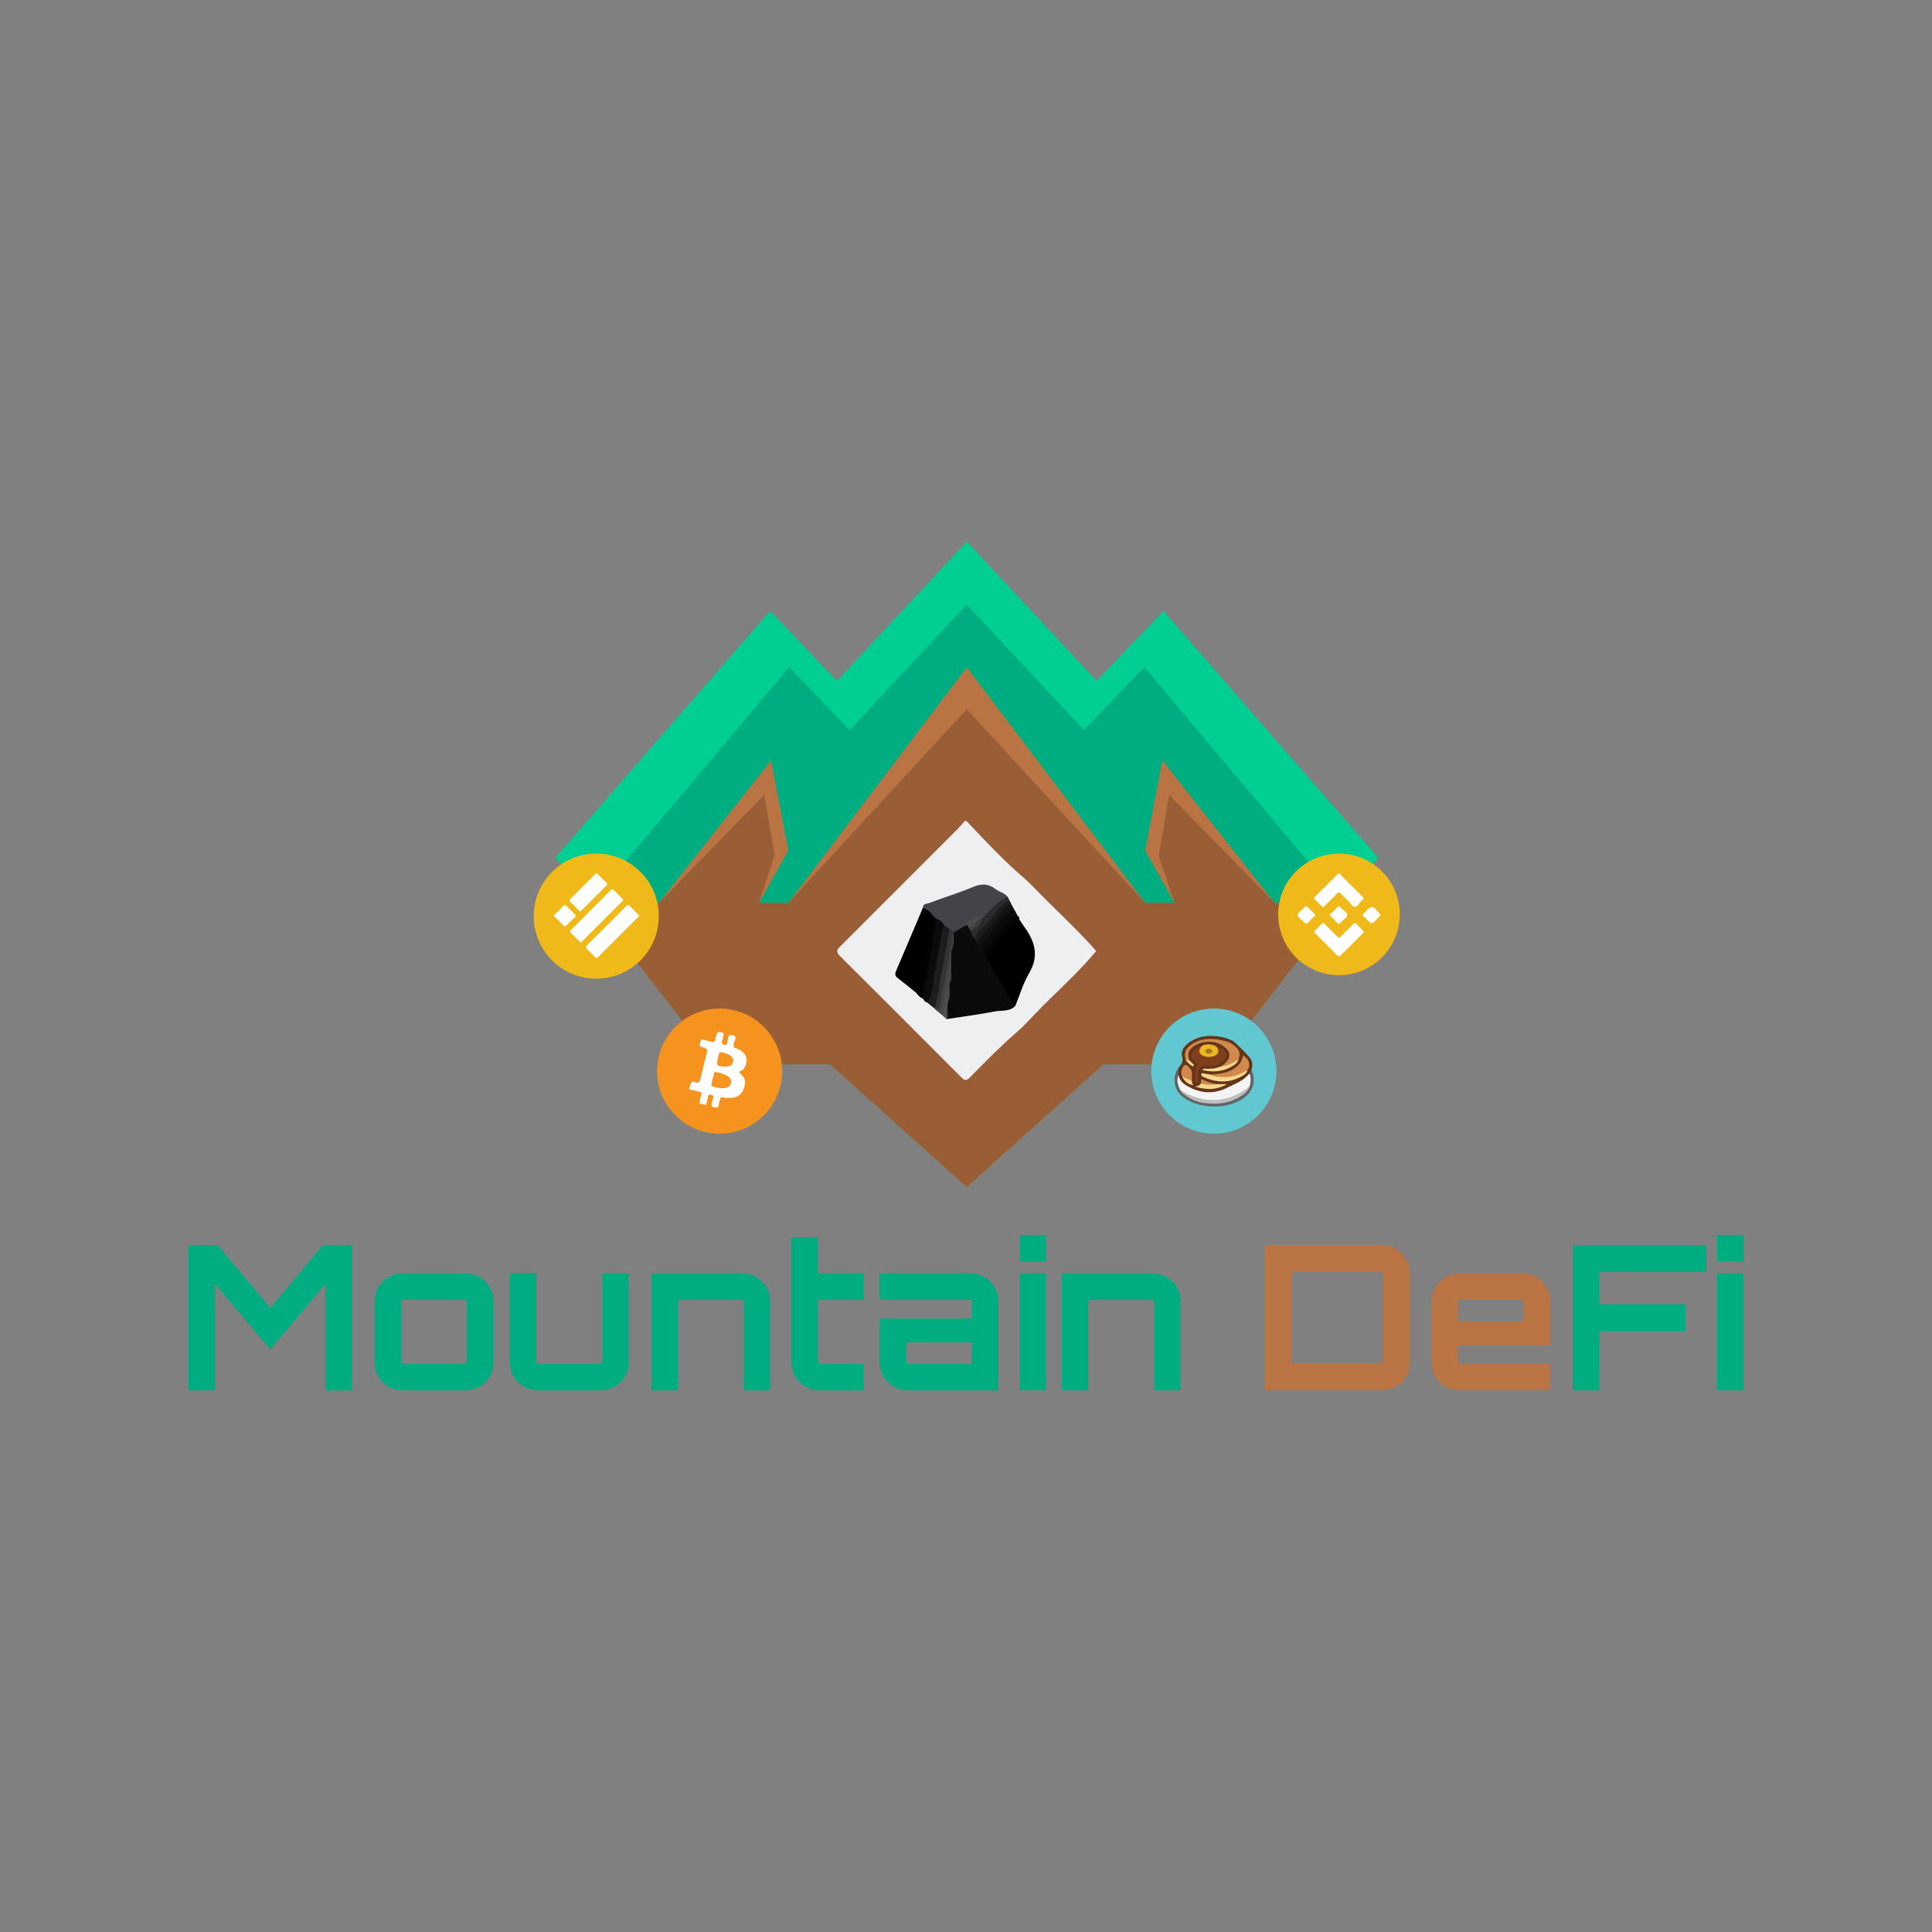 <svg id="Capa_1" data-name="Capa 1" xmlns="http://www.w3.org/2000/svg" viewBox="0 0 1000 1000"><rect x="0" y="0" width="1000" height="1000" fill="#808080" stroke="none"/><defs><style>.cls-1{fill:#00ad81;}.cls-2{fill:#ba7342;}.cls-3{fill:#00ce93;}.cls-4{fill:#9a5e36;}.cls-5{fill:#efb919;}.cls-6{fill:#fefefe;}.cls-7{fill:#fefefd;}.cls-8{fill:#61c7d1;}.cls-9{fill:#633619;}.cls-10{fill:#626566;}.cls-11{fill:#f5f4f4;}.cls-12{fill:#803e1d;}.cls-13{fill:#d1894e;}.cls-14{fill:#f9d88d;}.cls-15{fill:#ebb71c;}.cls-16{fill:#f9d78c;}.cls-17{fill:#f9d88c;}.cls-18{fill:#d08a4e;}.cls-19{fill:#f7d58a;}.cls-20{fill:#f4d289;}.cls-21{fill:#bfbdbd;}.cls-22{fill:#a2772b;}.cls-23{fill:#f6931f;}.cls-24{fill:#f6941f;}.cls-25{fill:#f69420;}.cls-26{fill:#eeeff0;}.cls-27{fill:#0a0b0c;}.cls-28{fill:#43434a;}.cls-29{fill:#0b0b0b;}.cls-30{fill:#1d1d1e;}.cls-31{fill:#020203;}.cls-32{fill:#2b2b2c;}.cls-33{fill:#343435;}.cls-34{fill:#0a0a0a;}.cls-35{fill:#121212;}.cls-36{fill:#1c1c1d;}.cls-37{fill:#48484a;}.cls-38{fill:#040405;}.cls-39{fill:#403f41;}.cls-40{fill:#070707;}.cls-41{fill:#515153;}.cls-42{fill:#4b4b4e;}.cls-43{fill:#3f3f41;}.cls-44{fill:#3d3c3e;}</style></defs><title>Logo 3 light</title><path class="cls-1" d="M97.52,719.65V644.48h15.14L139.91,677l27.14-32.47H182.3v75.17H168.41V664.53l-28.5,33.93L111.3,664.63v55Z"/><path class="cls-1" d="M208.29,719.65a14.44,14.44,0,0,1-14.41-14.41V673.5a14.43,14.43,0,0,1,14.41-14.4H241a14.43,14.43,0,0,1,14.41,14.4v31.74A14.44,14.44,0,0,1,241,719.65ZM211.22,706h26.83c1.95,0,3-.13,3.29-.37s.36-1.34.36-3.29V676.43c0-1.95-.12-3-.36-3.29s-1.34-.37-3.29-.37H211.22c-1.95,0-3.05.13-3.29.37s-.37,1.34-.37,3.29v25.89c0,1.95.12,3,.37,3.29S209.27,706,211.22,706Z"/><path class="cls-1" d="M278.35,719.65a14.44,14.44,0,0,1-14.41-14.41V659.1h13.68v43.22c0,1.95.12,3,.36,3.29s1.34.37,3.29.37H308.1c1.95,0,3-.13,3.29-.37s.37-1.34.37-3.29V659.1h13.68v46.14A14.44,14.44,0,0,1,311,719.65Z"/><path class="cls-1" d="M337.13,719.65V659.1h47.08a14.43,14.43,0,0,1,14.41,14.4v46.15H385V676.43c0-1.95-.13-3-.37-3.29s-1.34-.37-3.29-.37H354.46c-1.95,0-3,.13-3.29.37s-.37,1.34-.37,3.29v43.22Z"/><path class="cls-1" d="M424.1,719.65a14.44,14.44,0,0,1-14.41-14.41V640.51h13.68V659.1H447v13.67H423.37v29.55c0,1.95.12,3,.36,3.29s1.34.37,3.29.37H447v13.67Z"/><path class="cls-1" d="M469.72,719.65a14.44,14.44,0,0,1-14.41-14.41V682.48h47.82v-6.05c0-1.95-.12-3-.36-3.29s-1.34-.37-3.29-.37H455.31V659.1H502.4a14.43,14.43,0,0,1,14.41,14.4v46.15ZM472.65,706h30.48V694.8H469v7.52c0,1.95.12,3,.37,3.29S470.7,706,472.65,706Z"/><path class="cls-1" d="M527.77,653V639.26h13.68V653Zm0,66.61V659.1h13.68v60.55Z"/><path class="cls-1" d="M549.59,719.65V659.1h47.09a14.43,14.43,0,0,1,14.41,14.4v46.15H597.41V676.43c0-1.95-.12-3-.37-3.29s-1.34-.37-3.28-.37H566.92c-1.95,0-3,.13-3.29.37s-.36,1.34-.36,3.29v43.22Z"/><path class="cls-2" d="M654.62,719.65V644.48h60.56A14.61,14.61,0,0,1,729.8,659v46.15a14.61,14.61,0,0,1-14.62,14.51Zm17.44-13.88h40.2c1.88,0,3-.12,3.23-.37s.42-1.34.42-3.29V662c0-1.95-.14-3-.42-3.29s-1.35-.36-3.23-.36h-40.2c-1.95,0-3,.12-3.29.36s-.36,1.34-.36,3.29v40.09c0,1.95.12,3,.36,3.29S670.11,705.77,672.06,705.77Z"/><path class="cls-2" d="M755.38,719.65A14.44,14.44,0,0,1,741,705.24V673.5a14.43,14.43,0,0,1,14.41-14.4h32.68a14.43,14.43,0,0,1,14.4,14.4v22.77H754.65v6.05c0,1.95.12,3,.36,3.29s1.34.37,3.29.37h44.16v13.67Zm-.73-35.7h34.14v-7.52c0-1.95-.13-3-.37-3.29s-1.34-.37-3.29-.37H758.3c-1.95,0-3,.13-3.29.37s-.36,1.34-.36,3.29Z"/><path class="cls-1" d="M814,719.65V644.48h69.22v13.89H827.83v16.7h44.48v14H827.83v30.59Z"/><path class="cls-1" d="M888.8,653V639.26h13.68V653Zm0,66.61V659.1h13.68v60.55Z"/><polygon class="cls-3" points="602.19 316.26 567.57 352.44 500.38 280.35 433.2 352.44 398.57 316.26 287.46 443.91 370.67 550.89 429.58 550.89 500.38 614.46 571.18 550.89 630.1 550.89 713.31 443.91 602.19 316.26"/><polygon class="cls-1" points="592.28 345.3 561.02 377.95 500.38 312.88 439.74 377.95 408.49 345.3 305.67 467.33 383.81 531.78 447.44 534.13 500.38 614.46 551.9 544.74 608.06 531.38 695.09 467.33 592.28 345.3"/><polygon class="cls-2" points="500.38 345.42 592.74 467.33 607.93 467.33 592.74 440.2 601.64 393.6 659.77 467.33 695.09 467.33 630.1 550.89 571.18 550.89 500.38 614.46 429.58 550.89 370.67 550.89 305.67 467.33 341 467.33 399.12 393.6 408.02 440.2 392.84 467.33 408.02 467.33 500.38 345.42 500.38 345.42"/><polygon class="cls-4" points="659.77 467.33 605.17 411.41 599.77 442.95 607.93 467.33 592.74 467.33 500.38 367.09 408.02 467.33 392.84 467.33 400.92 442.52 395.6 411.41 341 467.33 305.67 467.33 370.67 550.89 429.58 550.89 500.38 614.46 571.18 550.89 630.1 550.89 695.09 467.33 659.77 467.33"/><circle class="cls-5" cx="693.05" cy="473.29" r="31.47"/><path class="cls-6" d="M706,482.34c-.32.37-.58.69-.87,1-3.75,3.73-7.51,7.44-11.24,11.19-.66.67-1.05.7-1.72,0q-5.62-5.72-11.34-11.34c-.63-.63-.81-1.05-.06-1.72,1.11-1,2.18-2.08,3.19-3.19.66-.73,1.1-.6,1.73,0,2.1,2.15,4.3,4.2,6.36,6.38.84.89,1.3.77,2.08-.05,2-2.08,4.12-4,6.1-6.13.84-.9,1.36-.82,2.12,0,.91,1,1.94,2,2.91,2.95C705.47,481.73,705.69,482,706,482.34Z"/><path class="cls-6" d="M705.94,465c-.47.5-.85,1-1.29,1.36-1.14,1.05-2.06,3-3.39,3s-2.27-1.93-3.4-3c-1.31-1.23-2.64-2.46-3.85-3.8-.79-.87-1.26-.72-2,0-2.09,2.17-4.28,4.23-6.38,6.38-.64.66-1,.74-1.7,0a43.5,43.5,0,0,0-3.18-3.19c-.74-.67-.6-1.09,0-1.72q5.73-5.65,11.37-11.36c.56-.57.93-.74,1.59-.07,3.84,3.9,7.73,7.76,11.6,11.63C705.55,464.47,705.71,464.71,705.94,465Z"/><path class="cls-7" d="M680.83,473.61c-.28.33-.5.61-.75.86-1,1-2,1.89-2.9,2.95s-1.45.85-2.2-.07c-1.09-1.34-3.36-2.33-3.28-3.8.08-1.27,2.15-2.39,3.25-3.65.8-.91,1.39-1.09,2.25-.06s1.94,2,2.91,2.94C680.35,473,680.57,473.3,680.83,473.61Z"/><path class="cls-6" d="M693,468.91c.44.42.85.77,1.22,1.16,1.12,1.16,3,2.26,3.13,3.52s-2.06,2.26-3,3.53-1.74,1.26-2.73,0a26.34,26.34,0,0,0-2.79-2.8c-.57-.54-.55-.91,0-1.44,1.14-1.07,2.21-2.2,3.32-3.3C692.43,469.35,692.73,469.16,693,468.91Z"/><path class="cls-7" d="M714.6,473.66c-.56.59-1,1.12-1.53,1.64-3,3.26-3,3.26-6.1.16a9.32,9.32,0,0,0-.9-.88c-.92-.68-.76-1.18,0-2,4.13-4.19,4.18-4.21,7.95.33Z"/><circle class="cls-5" cx="308.62" cy="474.19" r="32.38"/><path class="cls-6" d="M322.65,465.78c-.27.32-.48.61-.73.85q-10.28,10.29-20.55,20.59c-.61.61-1,.67-1.59,0-1.36-1.46-2.77-2.88-4.24-4.24-.77-.71-.53-1.12.09-1.73q10.25-10.2,20.44-20.45c.65-.65,1.06-.74,1.73,0,1.32,1.42,2.73,2.75,4.09,4.13C322.14,465.17,322.36,465.45,322.65,465.78Z"/><path class="cls-6" d="M330.86,474c-.28.32-.5.6-.76.85Q319.9,485,309.7,495.26c-.73.74-1.18.75-1.88,0-1.32-1.42-2.7-2.79-4.11-4.11-.71-.66-.63-1.08,0-1.72Q314,479.25,324.15,469c.74-.74,1.18-.74,1.87,0,1.32,1.42,2.73,2.75,4.1,4.13C330.37,473.39,330.59,473.66,330.86,474Z"/><path class="cls-6" d="M300.3,471.77c-.32-.26-.6-.47-.85-.71-1.37-1.37-2.71-2.77-4.12-4.1-.67-.63-.76-1-.05-1.74q6.35-6.25,12.6-12.59c.65-.66,1.06-.75,1.74,0,1.36,1.47,2.79,2.87,4.23,4.25.54.52.65.87.06,1.45q-6.45,6.4-12.86,12.84C300.84,471.35,300.59,471.52,300.3,471.77Z"/><path class="cls-6" d="M298.11,474c-.28.31-.5.59-.75.84-1.37,1.37-2.76,2.71-4.09,4.11-.63.68-1.07.74-1.74,0-1.36-1.45-2.78-2.85-4.22-4.22-.66-.62-.55-1,.05-1.6,1.44-1.37,2.84-2.8,4.23-4.21.47-.48.83-.81,1.46-.15,1.5,1.57,3.06,3.08,4.6,4.62C297.8,473.57,297.93,473.77,298.11,474Z"/><circle class="cls-8" cx="628.3" cy="554.4" r="32.38"/><path class="cls-9" d="M610.46,552.1a1.89,1.89,0,0,1,.19-.3,4.46,4.46,0,0,0,1.2-4.84c-.73-2.79.79-5.11,3-6.87,4.36-3.45,9.38-4.37,14.78-3.72a23,23,0,0,1,8.61,2.44,82.09,82.09,0,0,1,9,9.06,6.37,6.37,0,0,1,.41,6,2.72,2.72,0,0,1-.64,2.38,6.94,6.94,0,0,1-2.56,2.49c-4.81,2.23-8.79,6.17-14.32,6.9-6.36.84-12.31,0-17.68-3.84-1.87-1.33-2.45-3.33-3.32-5.22A7.79,7.79,0,0,1,610.46,552.1Z"/><path class="cls-10" d="M610.46,552.1c-.32,1.44-.85,2.86-.43,4.37a13.92,13.92,0,0,0,1.67,7.24,3.93,3.93,0,0,0,1.81,2.54c6.16,4.06,12.89,4.9,20,3.68a22,22,0,0,0,10.24-4.55,4.81,4.81,0,0,0,2.2-3.5c.76-2,.34-4.14.67-6.19.35-.6.71-1.19,1.07-1.79a10.78,10.78,0,0,1-2.26,13c-8.3,8-26.66,7.68-34.69-.53A10.85,10.85,0,0,1,610.46,552.1Z"/><path class="cls-11" d="M646.61,555.69c1.17,2.12.64,4.32.28,6.51a17.34,17.34,0,0,1-8.42,5.92c-8.71,3.2-17.16,3.1-25.23-2a8.6,8.6,0,0,1-2.43-2.1c-1.15-2.43-1.95-4.9-.78-7.57a7.12,7.12,0,0,0,3.19,4.82c7,4.64,14.66,5.45,22,1.72C639.2,561,643.67,559.41,646.61,555.69Z"/><path class="cls-12" d="M629.56,541.66a8,8,0,0,1,3.08,1.42c2.52,1.64,2.76,4,.53,6a10.08,10.08,0,0,1-8.35,2.49c-2.82-.4-4.5.92-4.59,3.82-.05,1.32,0,2.65-.07,4,0,.54-.22,1.15-.92,1.1s-.77-.58-.78-1.08c0-2.44-.43-5,.92-7.21a1.55,1.55,0,0,0-.28-2.25c-4.43-3.23-2.27-6.38,1.67-8.14a8.94,8.94,0,0,1,1.37-.38c.35.69-.11,1.27-.27,1.88a1.84,1.84,0,0,0,.77,2.2,6,6,0,0,0,6.12-.08,1.79,1.79,0,0,0,.83-2.16A1.59,1.59,0,0,1,629.56,541.66Z"/><path class="cls-13" d="M613.72,548.15a5.65,5.65,0,0,1,2-6.7c5.21-4.19,11.1-4.26,17.24-2.87a14.23,14.23,0,0,1,6.29,2.93c2.24,1.93,2.87,4.22,1.83,6.68a11.25,11.25,0,0,1-7.58,4.4c-.67.12-1.33.19-1.76-.51a14.07,14.07,0,0,0,3.51-3.06,4.33,4.33,0,0,0-.28-6c-4.47-5-13.78-5.1-18.43-.29-1.92,2-1.78,4.17-.61,6.46C614.71,549.92,614.43,548.56,613.72,548.15Z"/><path class="cls-13" d="M625.63,556.08a28.07,28.07,0,0,0,9.24-1.15c4.31-1.43,7.58-3.88,8.55-8.62,3.17,1.82,4.13,5.28,2.18,7.62-2.46,2.88-5.83,3.87-9.38,4.31a22.26,22.26,0,0,1-8.89-.69C626.58,557.34,625.59,557.27,625.63,556.08Z"/><path class="cls-14" d="M625.63,556.08a21.29,21.29,0,0,0,18.23-1.22l1.74-.93c-.17,1.43-1.27,2.18-2.32,2.81-6.75,4.06-13.66,3.79-20.63.58-.57-.26-1-.63-.82-1.39s.85-.37,1.32-.29C624,555.77,624.8,555.93,625.63,556.08Z"/><path class="cls-15" d="M629.56,541.66c1.8,2.58,1.19,4.27-1.85,5.15a7,7,0,0,1-3.9,0c-3.3-.9-3.93-2.93-1.67-5.47A7.9,7.9,0,0,1,629.56,541.66Z"/><path class="cls-13" d="M611.92,557.19a3.71,3.71,0,0,1-.39-2.44c.15-1.46.6-2.93,2-3.56.86-.39,3.44,2.68,3.43,3.89,0,1.43,0,2.87-.06,4.3-1.32.93-2.32,0-3.35-.61A5.46,5.46,0,0,1,611.92,557.19Z"/><path class="cls-16" d="M631.76,552.08a18.56,18.56,0,0,0,9.34-3.89,5.07,5.07,0,0,1-2.07,2.86c-5,3.55-10.55,4.22-16.78,2.76,1.12-1.15,2.22-.5,3.17-.61s2.16-.07,3.22-.25A31.43,31.43,0,0,0,631.76,552.08Z"/><path class="cls-17" d="M629.62,561.15h5.48c-5.27,3-10.71,3.13-16.73,1.17a3.47,3.47,0,0,0,3.24-1.57,3.39,3.39,0,0,1,2.75-.22A18.66,18.66,0,0,0,629.62,561.15Z"/><path class="cls-18" d="M629.62,561.15a15.14,15.14,0,0,1-8-.4c0-.65.07-1.3.13-2.26A29.8,29.8,0,0,0,629.62,561.15Z"/><path class="cls-19" d="M611.92,557.19a29.07,29.07,0,0,0,5,2.19,4.07,4.07,0,0,0,.76,2.32A7.29,7.29,0,0,1,611.92,557.19Z"/><path class="cls-20" d="M613.72,548.15l2.23,1c.56.53,1.11,1.06,1.68,1.57.29.26.44.48.19.89s-.59.3-.87.1C615.61,550.77,614.16,549.91,613.72,548.15Z"/><path class="cls-21" d="M610.81,564c11.63,7.75,25.46,7.05,36.08-1.84-.77,2.45-2.64,4-4.66,5.28-5.33,3.43-11.29,4.24-17.46,3.61a21.11,21.11,0,0,1-12-4.74A5,5,0,0,1,610.81,564Z"/><path class="cls-22" d="M627.66,544.1a2.16,2.16,0,0,1-2,1.39c-.8-.06-1.82-.52-1.72-1.47s1.13-1.18,2-1.21A1.85,1.85,0,0,1,627.66,544.1Z"/><circle class="cls-23" cx="372.47" cy="554.4" r="32.38"/><path class="cls-6" d="M382.32,554.84c3.43,2.93,4,4.83,2.71,8.43s-3.58,5-7.64,5a8.23,8.23,0,0,1-2.54-.17c-1.68-.58-2.17.22-2.37,1.66-.08.66-.37,1.3-.44,2-.15,1.57-.86,1.71-2.32,1.37s-1.67-1-1.25-2.24c.26-.75.35-1.56.62-2.3.44-1.19.12-1.72-1.18-1.95-.87-.16-1.22-.05-1.38.82-.21,1.14-.58,2.25-.77,3.39-.23,1.37-1.05,1-1.88.75s-2.16,0-1.69-1.66a30,30,0,0,1,.78-3c.54-1.32-.05-1.7-1.2-1.93-1.43-.29-2.83-.73-4.26-1-.8-.17-1.06-.48-.67-1.24a9.5,9.5,0,0,0,.64-1.51c.37-1.21,1-1.68,2.29-1.13,1.5.63,2.34.1,2.73-1.57,1-4.39,2.16-8.75,3.25-13.13.56-2.26.26-2.7-2-3.38-.57-.17-1.6,0-1.55-.89a10.28,10.28,0,0,1,.76-3c.15-.41.65-.1,1,0,1.36.34,2.74.61,4.07,1s2.08.27,2.23-1.27a12.29,12.29,0,0,1,.42-1.77c.52-2.09,1.59-2.52,3.48-1.46.61.34.45.76.33,1.24-.23.94-.41,1.91-.71,2.83s-.4,1.65.95,2,1.48-.31,1.67-1.23c.14-.66.37-1.3.45-2,.2-1.58.79-2.1,2.51-1.61,1.41.41,1.54,1,1.15,2.15s-1,2.46-.76,3.53,2,1.15,3,1.77c2.2,1.37,3.82,3,3.66,5.86C386.18,551.83,385.07,553.85,382.32,554.84Z"/><path class="cls-24" d="M374.21,563.27h-.37a19,19,0,0,1-5.66-1.22c.14-2.32,1-4.48,1.51-6.72.15-.71.69-.47,1.17-.38a18.27,18.27,0,0,1,5,1.63c2.1,1.08,2.93,2.49,2.49,4.15S376.54,563.26,374.21,563.27Z"/><path class="cls-25" d="M375.42,552.08c-4.51-.15-4.8-.53-3.74-4.85.74-3,.74-3,3.78-2.05a14,14,0,0,1,1.51.61c2,1,2.86,2.3,2.46,3.93S377.63,552.16,375.42,552.08Z"/><path class="cls-26" d="M500.29,425c9.69,10.28,19.38,20.57,30.11,29.81,1.85,1.59,3.56,3.34,5.26,5.09,10.49,10.87,21.78,20.95,31.72,32.36C557.64,504.07,546,514,535.49,525.06c-3,3.18-6,6.43-9.35,9.29-8.5,7.34-16.3,15.4-24.18,23.37-1.63,1.65-2.61,1.71-4.29,0q-31.35-31.5-62.86-62.83c-2.83-2.8-.85-4.08.89-5.82q30-30,60.07-60.08c1.26-1.26,2.37-2.66,3.54-4Z"/><path class="cls-27" d="M525.52,520.71c-3,3-7.1,2.14-10.7,2.83-8,1.53-16.16,2.62-24.25,3.89-1.28-1.63-1.4-3.55-1.34-5.51a14.15,14.15,0,0,1,.37-3.25c1.08-3.11.15-6.41.93-9.54.9-2.56.55-5.22.61-7.84,0-2.08,0-4.15,0-6.23a13.41,13.41,0,0,1,.2-2.19,41.14,41.14,0,0,0,1.34-9.37,4.16,4.16,0,0,1,.48-1.27c2-1.83,4-3.6,6.83-3.88a3,3,0,0,1,1.64,1.07,21.48,21.48,0,0,1,1.32,2.21c.78,1.44,1.76,2.76,2.51,4.21a7.89,7.89,0,0,0,1.16,1.85c.58.42,1.39.41,1.88,1a25.25,25.25,0,0,1,1.22,2.64l1.08,2.22c.21.38.39.77.57,1.16,4.24,7.48,8.45,15,12.89,22.33A13.16,13.16,0,0,1,525.52,520.71Z"/><path d="M525.52,520.71c-5.94-8.32-10.58-17.4-15.45-26.34,4-6.29,9.33-11.5,14.13-17.14.8-1,1.83-1.9,3.35-1.41.79,1.18,1.53,2.4,2.37,3.54,5.62,7.59,8.14,15.24,2.74,24.36C529.55,509,527.85,515,525.52,520.71Z"/><path class="cls-28" d="M500.28,478.75l-6.78,3.94a6.9,6.9,0,0,1-2.7-1.26,18.42,18.42,0,0,1-2.89-2.31,17.66,17.66,0,0,0-3.42-2.74,21,21,0,0,1-2.42-2.09c-1.28-1.66-3.6-2.3-4.38-4.45.09-2.35,2.27-2,3.58-2.55,7.39-2.78,15-5.11,22.24-8.14,4.27-1.77,7.89-1.9,11.63.93,2,1.52,4.68,2.07,6.41,4.08,0,.15,0,.36-.16.45-4.44,3.72-8.43,7.93-12.79,11.74a2.79,2.79,0,0,1-1.28-.15C504.09,474.6,502.71,478.12,500.28,478.75Z"/><path d="M477.69,469.84c2,.93,3.94,1.89,5.05,3.94,1.38,5.12-.86,9.88-1.54,14.79-1,7.38-2.42,14.71-3.88,22-.31,1.56-.14,3.8-2.88,3.49-3.27-2.63-6.5-5.32-9.84-7.86-1.47-1.13-1.43-2.18-.76-3.74C468.5,491.62,473.08,480.73,477.69,469.84Z"/><path class="cls-29" d="M484.72,475.66a5.49,5.49,0,0,1,3.87,3.07,14.51,14.51,0,0,1,0,5.76c-1.84,9.82-3.34,19.7-5.31,29.5-.42,2-.15,4.81-3.5,4.81-1.07-.18-1.53-1-2-1.84a6,6,0,0,1-.72-4.18c1.85-11.11,4-22.17,5.9-33.27C483.2,478.1,483.39,476.6,484.72,475.66Z"/><path class="cls-30" d="M479.75,518.8c3.63-4.23,2.72-9.69,3.84-14.57,1.94-8.44,2.6-17.14,5-25.5l2.83,2c2.05,4.08-.13,8-.78,11.84-1.46,8.64-2.76,17.32-4.66,25.88-.32,1.45,0,3.49-2.5,3.35Z"/><path class="cls-31" d="M484.72,475.66q-3.24,18.73-6.48,37.47c-.22,1.27-.31,2.55-.46,3.83a7.16,7.16,0,0,1-3.34-2.88c2.94-4.14,2.34-9.16,3.32-13.77,1.86-8.8,3.34-17.68,5-26.53Z"/><path class="cls-32" d="M508.12,475.82c4.09-4.33,7.8-9.1,13.43-11.66l1,1.9c-5.71,6.89-11.71,13.53-17.34,20.5-1.3-1.43-2.67-2.82-3-4.87C503.91,479.46,506.13,477.76,508.12,475.82Z"/><path class="cls-33" d="M483.48,521.83C485.7,516.6,486,511,487,505.48c1.51-8.24,3-16.48,4.46-24.72a3.11,3.11,0,0,1,2.08,1.93v0c-.84,3.31-.64,6.77-1.58,10.06-.65,8.71-2.49,17.23-4,25.81-.35,2-.35,4.38-3.42,4.24Z"/><path class="cls-34" d="M509.08,491.43c-1.15-.7-.95-1.85-1-2.92a2,2,0,0,1,.4-2.25c3.85-5,8-9.84,12.31-14.48,1-1,2-2.24,3.73-1.8l1.54,2.73C520.83,479.33,516.23,486.54,509.08,491.43Z"/><path class="cls-35" d="M524.54,470c-6.46,5.3-11.06,12.26-16.44,18.53-.65.07-1.3,1.08-2,0-.89-1.89-.07-3.54,1.09-4.82,4.21-4.65,8.27-9.43,12.26-14.27,1-1.16,2.07-2.73,4-1.41Z"/><path class="cls-36" d="M523.53,468c-4.41,1.08-5.82,5.41-8.31,8.33-3.25,3.81-8,6.72-9.07,12.17a2,2,0,0,1-1-1.95c-.27-4.49,3.84-6.24,6.12-8.84,3.54-4,5.81-9.43,11.22-11.66Z"/><path class="cls-37" d="M492.37,494.44v6.79c-1.09,2.52.35,5.31-.84,7.82-.46,3.26.82,6.68-1,9.8a.92.92,0,0,1-.43-.79c0-.35.06-.24-.12.22-.91,2.37,1.05,5.63-2.25,7.26l-2.18-1.84c2.75-4.69,2.12-10.15,3.39-15.18a65.77,65.77,0,0,0,2.13-13.13C491.12,494.65,491.61,494.31,492.37,494.44Z"/><path class="cls-38" d="M527.55,475.82c-5.11,4-8.65,9.48-12.86,14.32a51.6,51.6,0,0,1-4.62,4.23c0-.33,0-.66,0-1a1.53,1.53,0,0,1,0-2.18c5-5.35,9.47-11.23,14.47-16.62a1.81,1.81,0,0,1,2.1-.73C527.16,474.41,527.85,474.88,527.55,475.82Z"/><path class="cls-39" d="M492.37,494.44c-1.59,8.42-3.24,16.83-4.72,25.28-.29,1.65-.29,3.21-2.08,4l-1.05-.94c3.56-2.41,2.15-6.43,3-9.66,1.69-6.81,2.72-13.78,4-20.69.29-.47.59-.46.88,0Z"/><path class="cls-40" d="M526.64,473.86a112.92,112.92,0,0,0-16.58,19.53,2,2,0,0,1-1-2c5.83-6.09,10.28-13.43,17-18.72Z"/><path class="cls-41" d="M487.75,525.54c1.37-3.08,1.56-6.41,2.05-9.74,1.23.84.46,2.07.75,3.05-.06,1-.12,1.94-.19,2.91-.95,1.63.43,3.69-1,5.24Z"/><path class="cls-37" d="M489.38,527c.44-1.73-.47-3.71,1-5.24l.21,5.67A.83.83,0,0,1,489.38,527Z"/><path class="cls-42" d="M500.28,478.75c.78-3.4,4.19-3.68,6.51-5,1-.59.52,1.25.32,2.05-.36,1.81-1.84,2.87-2.87,4.2s-2.12,1-3-.25Z"/><path class="cls-43" d="M501.2,479.74c3.82,1.46,3.23-3.71,5.91-3.95l1,0a7.85,7.85,0,0,1-5.91,5.87C501.88,481,501.54,480.39,501.2,479.74Z"/><path class="cls-44" d="M492.38,492.42h-.88c.35-3.32.45-6.69,2-9.76C493.75,486,494.1,489.32,492.38,492.42Z"/><path class="cls-39" d="M491.52,509.05c.33-2.6-.9-5.37.84-7.82C492.17,503.85,493.28,506.61,491.52,509.05Z"/></svg>
